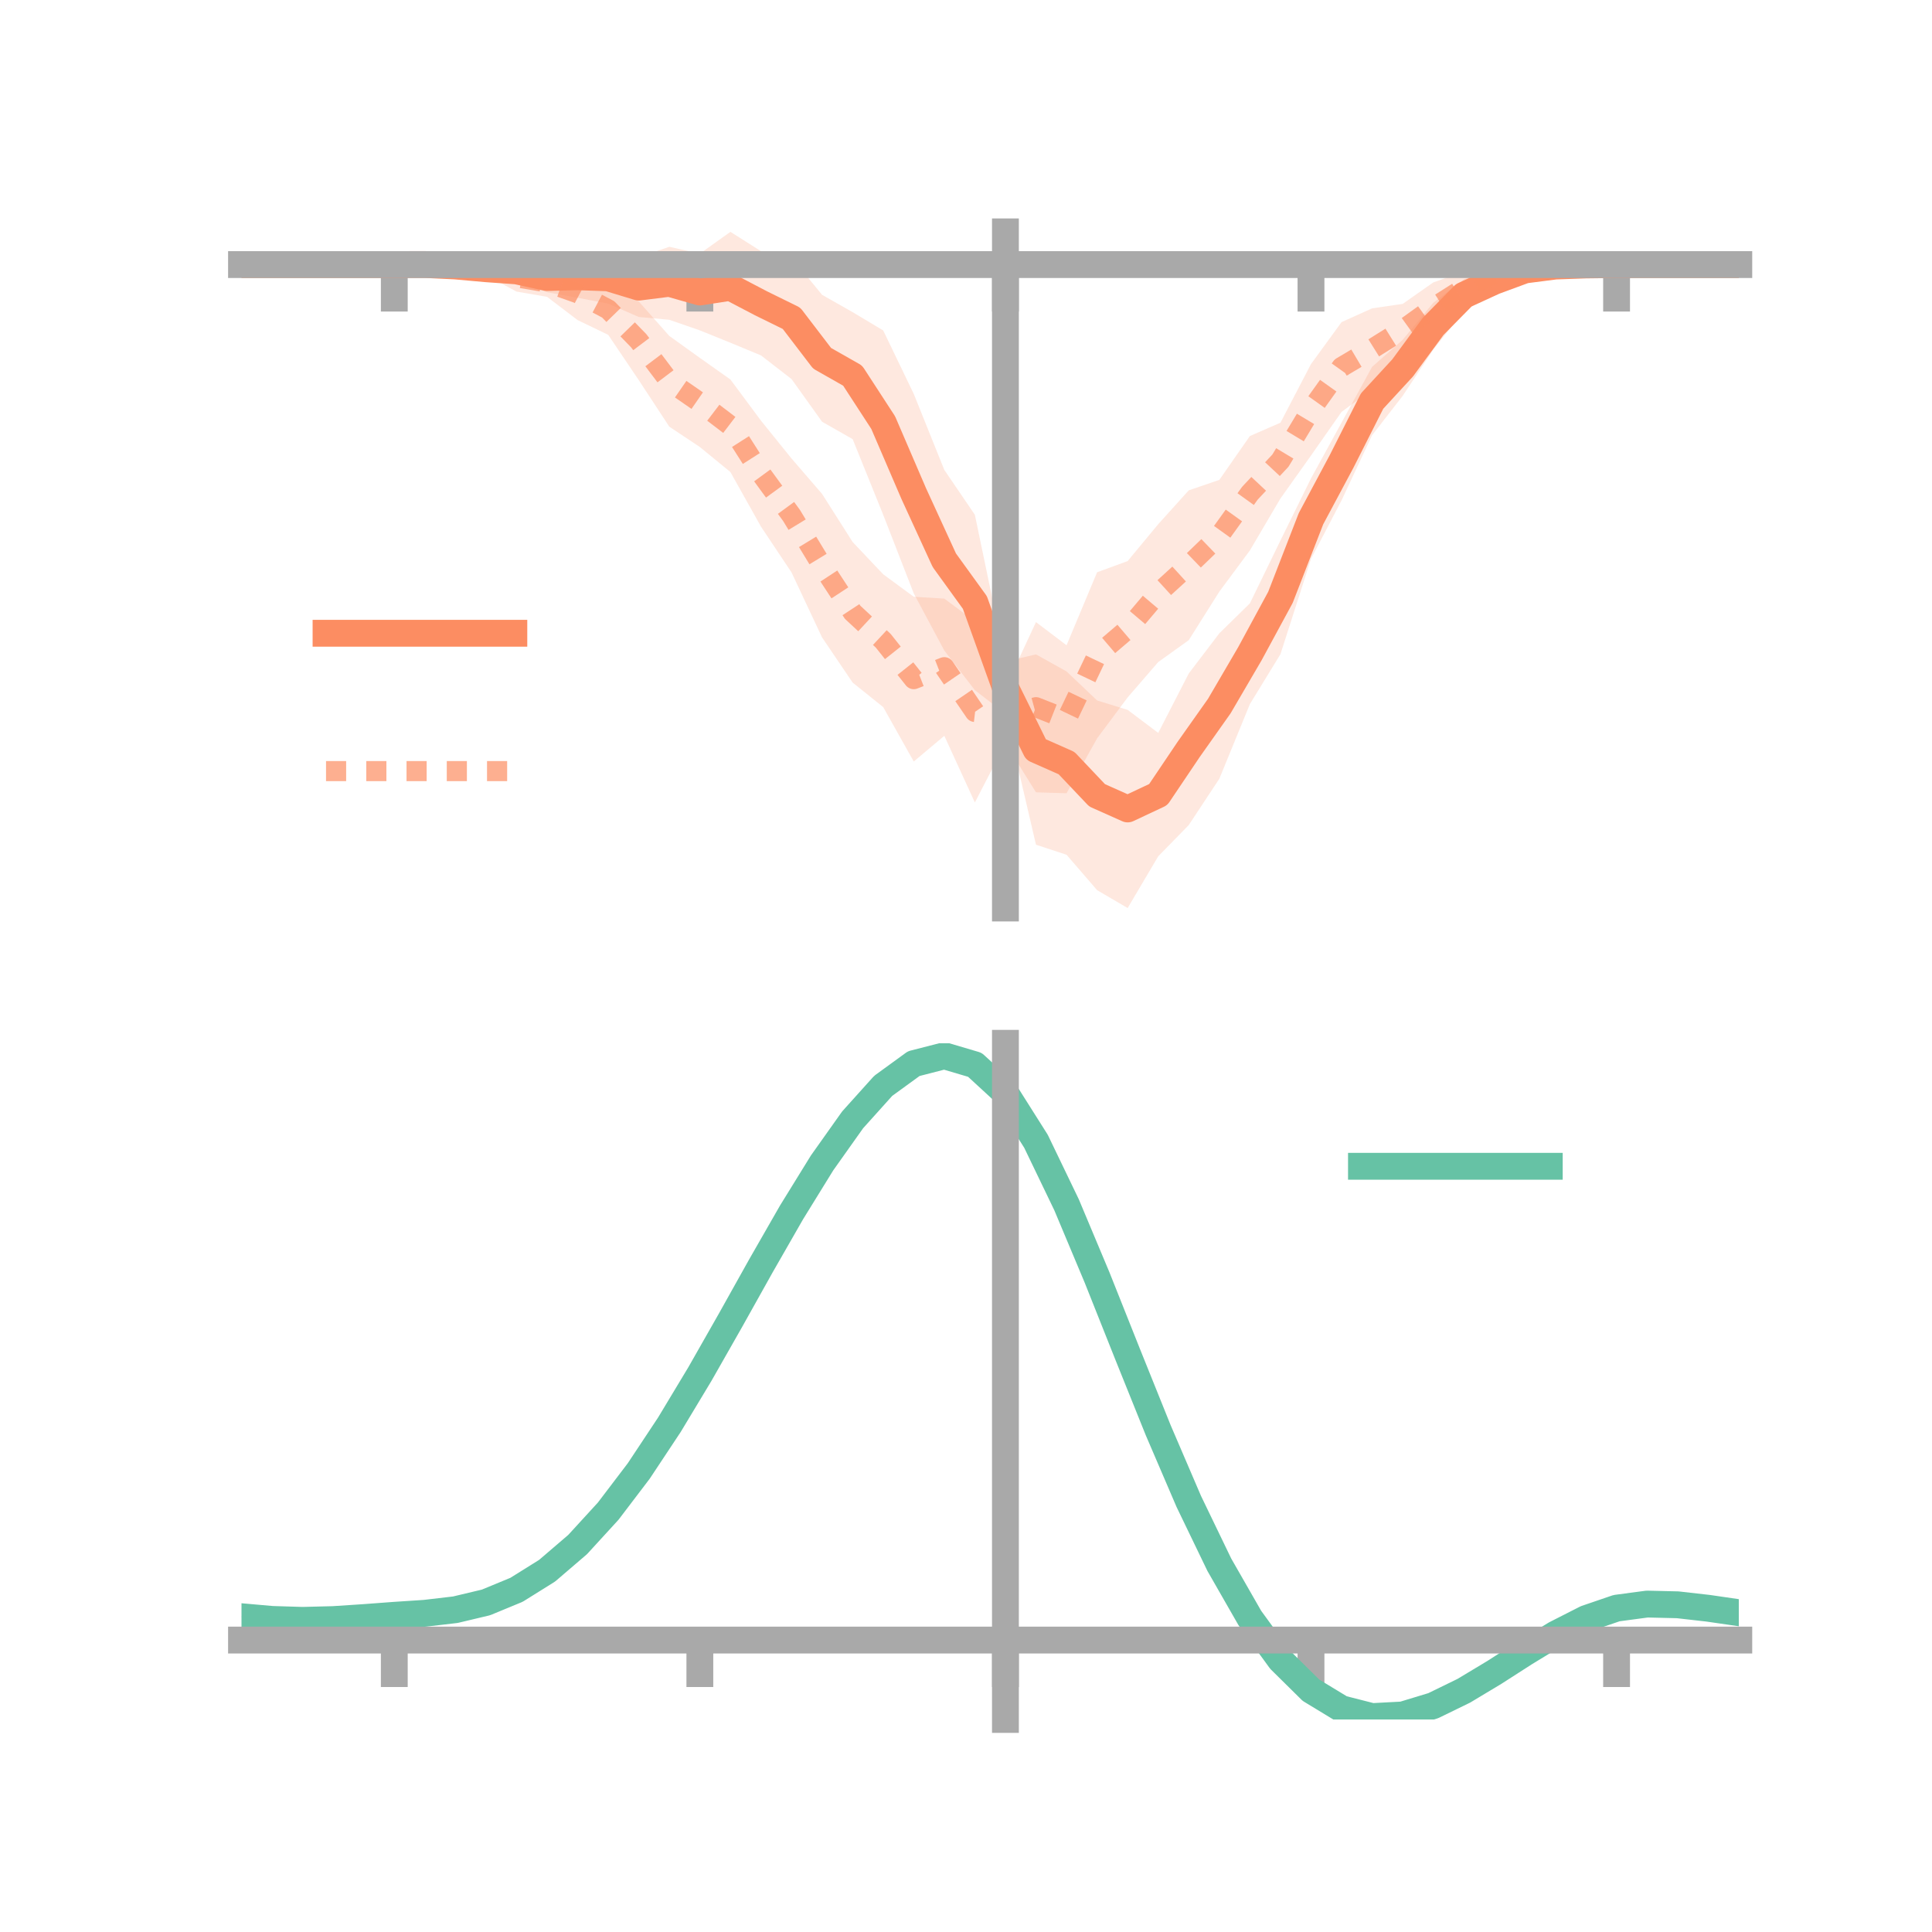 <?xml version="1.0" encoding="utf-8" standalone="no"?>
<!DOCTYPE svg PUBLIC "-//W3C//DTD SVG 1.1//EN"
  "http://www.w3.org/Graphics/SVG/1.1/DTD/svg11.dtd">
<!-- Created with matplotlib (https://matplotlib.org/) -->
<svg height="144pt" version="1.1" viewBox="0 0 144 144" width="144pt" xmlns="http://www.w3.org/2000/svg" xmlns:xlink="http://www.w3.org/1999/xlink">
 <defs>
  <style type="text/css">*{stroke-linecap:butt;stroke-linejoin:round;}</style>
 </defs>
 <g id="figure_1">
  <g id="patch_1">
   <path d="M 0 144 
L 144 144 
L 144 0 
L 0 0 
z
" style="fill:none;"/>
  </g>
  <g id="axes_1">
   <g id="patch_2">
    <path d="M 18 67.68 
L 129.6 67.68 
L 129.6 17.28 
L 18 17.28 
z
" style="fill:none;"/>
   </g>
   <g id="PolyCollection_1">
    <path clip-path="url(#p5d6837a29b)" d="M 18 19.721 
L 18 19.721 
L 20.278 19.721 
L 22.555 19.721 
L 24.833 19.721 
L 27.11 19.721 
L 29.388 19.721 
L 31.665 19.63 
L 33.943 19.495 
L 36.22 19.496 
L 38.498 19.325 
L 40.776 19.593 
L 43.053 19.062 
L 45.331 18.787 
L 47.608 19.177 
L 49.886 18.394 
L 52.163 18.907 
L 54.441 17.28 
L 56.718 18.72 
L 58.996 19.197 
L 61.273 21.974 
L 63.551 23.267 
L 65.829 24.63 
L 68.106 29.358 
L 70.384 35.026 
L 72.661 38.368 
L 74.939 49.306 
L 77.216 48.775 
L 79.494 50.044 
L 81.771 52.209 
L 84.049 52.91 
L 86.327 54.626 
L 88.604 50.196 
L 90.882 47.203 
L 93.159 44.971 
L 95.437 40.286 
L 97.714 35.659 
L 99.992 31.501 
L 102.269 27.344 
L 104.547 25.331 
L 106.824 22.572 
L 109.102 20.819 
L 111.38 20.087 
L 113.657 19.567 
L 115.935 19.484 
L 118.212 19.664 
L 120.49 19.721 
L 122.767 19.721 
L 125.045 19.721 
L 127.322 19.721 
L 129.6 19.721 
L 129.6 19.721 
L 129.6 19.721 
L 127.322 19.721 
L 125.045 19.721 
L 122.767 19.721 
L 120.49 19.721 
L 118.212 19.834 
L 115.935 20.174 
L 113.657 20.678 
L 111.38 21.837 
L 109.102 23.196 
L 106.824 26.069 
L 104.547 29.506 
L 102.269 32.439 
L 99.992 37.291 
L 97.714 41.66 
L 95.437 48.759 
L 93.159 52.481 
L 90.882 58.044 
L 88.604 61.494 
L 86.327 63.825 
L 84.049 67.68 
L 81.771 66.347 
L 79.494 63.708 
L 77.216 62.961 
L 74.939 53.197 
L 72.661 51.442 
L 70.384 48.488 
L 68.106 44.228 
L 65.829 38.371 
L 63.551 32.73 
L 61.273 31.434 
L 58.996 28.253 
L 56.718 26.489 
L 54.441 25.546 
L 52.163 24.624 
L 49.886 23.836 
L 47.608 23.624 
L 45.331 22.631 
L 43.053 22.193 
L 40.776 21.781 
L 38.498 21.056 
L 36.22 20.563 
L 33.943 20.153 
L 31.665 19.799 
L 29.388 19.721 
L 27.11 19.721 
L 24.833 19.721 
L 22.555 19.721 
L 20.278 19.721 
L 18 19.721 
z
" style="fill:#fc8d62;fill-opacity:0.2;"/>
   </g>
   <g id="PolyCollection_2">
    <path clip-path="url(#p5d6837a29b)" d="M 18 19.721 
L 18 19.721 
L 20.278 19.721 
L 22.555 19.721 
L 24.833 19.721 
L 27.11 19.721 
L 29.388 19.721 
L 31.665 19.608 
L 33.943 19.59 
L 36.22 19.346 
L 38.498 19.598 
L 40.776 19.981 
L 43.053 19.851 
L 45.331 21.161 
L 47.608 22.468 
L 49.886 25.038 
L 52.163 26.674 
L 54.441 28.285 
L 56.718 31.353 
L 58.996 34.174 
L 61.273 36.814 
L 63.551 40.398 
L 65.829 42.805 
L 68.106 44.478 
L 70.384 44.618 
L 72.661 46.313 
L 74.939 51.259 
L 77.216 46.368 
L 79.494 48.095 
L 81.771 42.654 
L 84.049 41.818 
L 86.327 39.07 
L 88.604 36.546 
L 90.882 35.768 
L 93.159 32.5 
L 95.437 31.507 
L 97.714 27.136 
L 99.992 24.009 
L 102.269 22.981 
L 104.547 22.651 
L 106.824 21.053 
L 109.102 20.236 
L 111.38 19.254 
L 113.657 19.605 
L 115.935 19.487 
L 118.212 19.573 
L 120.49 19.721 
L 122.767 19.721 
L 125.045 19.721 
L 127.322 19.721 
L 129.6 19.721 
L 129.6 19.721 
L 129.6 19.721 
L 127.322 19.721 
L 125.045 19.721 
L 122.767 19.721 
L 120.49 19.721 
L 118.212 19.857 
L 115.935 20.101 
L 113.657 20.779 
L 111.38 21.591 
L 109.102 22.742 
L 106.824 24.822 
L 104.547 26.507 
L 102.269 29.024 
L 99.992 30.699 
L 97.714 33.953 
L 95.437 37.156 
L 93.159 41.027 
L 90.882 44.096 
L 88.604 47.712 
L 86.327 49.346 
L 84.049 51.98 
L 81.771 55.033 
L 79.494 59.124 
L 77.216 59.055 
L 74.939 55.402 
L 72.661 59.813 
L 70.384 54.843 
L 68.106 56.759 
L 65.829 52.704 
L 63.551 50.876 
L 61.273 47.513 
L 58.996 42.664 
L 56.718 39.251 
L 54.441 35.183 
L 52.163 33.319 
L 49.886 31.802 
L 47.608 28.329 
L 45.331 24.956 
L 43.053 23.859 
L 40.776 22.125 
L 38.498 21.733 
L 36.22 20.507 
L 33.943 20.155 
L 31.665 19.905 
L 29.388 19.721 
L 27.11 19.721 
L 24.833 19.721 
L 22.555 19.721 
L 20.278 19.721 
L 18 19.721 
z
" style="fill:#fc8d62;fill-opacity:0.2;"/>
   </g>
   <g id="matplotlib.axis_1">
    <g id="xtick_1">
     <g id="line2d_1">
      <defs>
       <path d="M 0 0 
L 0 3.5 
" id="mea170a0a1a" style="stroke:#a9a9a9;stroke-width:2;"/>
      </defs>
      <g>
       <use style="fill:#a9a9a9;stroke:#a9a9a9;stroke-width:2;" x="29.388" xlink:href="#mea170a0a1a" y="19.721"/>
      </g>
     </g>
    </g>
    <g id="xtick_2">
     <g id="line2d_2">
      <g>
       <use style="fill:#a9a9a9;stroke:#a9a9a9;stroke-width:2;" x="52.163" xlink:href="#mea170a0a1a" y="19.721"/>
      </g>
     </g>
    </g>
    <g id="xtick_3">
     <g id="line2d_3">
      <g>
       <use style="fill:#a9a9a9;stroke:#a9a9a9;stroke-width:2;" x="74.939" xlink:href="#mea170a0a1a" y="19.721"/>
      </g>
     </g>
    </g>
    <g id="xtick_4">
     <g id="line2d_4">
      <g>
       <use style="fill:#a9a9a9;stroke:#a9a9a9;stroke-width:2;" x="97.714" xlink:href="#mea170a0a1a" y="19.721"/>
      </g>
     </g>
    </g>
    <g id="xtick_5">
     <g id="line2d_5">
      <g>
       <use style="fill:#a9a9a9;stroke:#a9a9a9;stroke-width:2;" x="120.49" xlink:href="#mea170a0a1a" y="19.721"/>
      </g>
     </g>
    </g>
   </g>
   <g id="matplotlib.axis_2"/>
   <g id="line2d_6">
    <path clip-path="url(#p5d6837a29b)" d="M 18 19.721 
L 20.278 19.721 
L 22.555 19.721 
L 24.833 19.721 
L 27.11 19.721 
L 29.388 19.721 
L 31.665 19.715 
L 33.943 19.824 
L 36.22 20.03 
L 38.498 20.191 
L 40.776 20.687 
L 43.053 20.628 
L 45.331 20.709 
L 47.608 21.401 
L 49.886 21.115 
L 52.163 21.765 
L 54.441 21.413 
L 56.718 22.605 
L 58.996 23.725 
L 61.273 26.704 
L 63.551 27.998 
L 65.829 31.501 
L 68.106 36.793 
L 70.384 41.757 
L 72.661 44.905 
L 74.939 51.252 
L 77.216 55.868 
L 79.494 56.876 
L 81.771 59.278 
L 84.049 60.295 
L 86.327 59.226 
L 88.604 55.845 
L 90.882 52.623 
L 93.159 48.726 
L 95.437 44.523 
L 97.714 38.659 
L 99.992 34.396 
L 102.269 29.891 
L 104.547 27.419 
L 106.824 24.32 
L 109.102 22.008 
L 111.38 20.962 
L 113.657 20.122 
L 115.935 19.829 
L 118.212 19.749 
L 120.49 19.721 
L 122.767 19.721 
L 125.045 19.721 
L 127.322 19.721 
L 129.6 19.721 
" style="fill:none;stroke:#fc8d62;stroke-linecap:square;stroke-width:2;"/>
   </g>
   <g id="line2d_7">
    <path clip-path="url(#p5d6837a29b)" d="M 18 19.721 
L 20.278 19.721 
L 22.555 19.721 
L 24.833 19.721 
L 27.11 19.721 
L 29.388 19.721 
L 31.665 19.757 
L 33.943 19.873 
L 36.22 19.926 
L 38.498 20.666 
L 40.776 21.053 
L 43.053 21.855 
L 45.331 23.059 
L 47.608 25.399 
L 49.886 28.42 
L 52.163 29.996 
L 54.441 31.734 
L 56.718 35.302 
L 58.996 38.419 
L 61.273 42.164 
L 63.551 45.637 
L 65.829 47.755 
L 68.106 50.618 
L 70.384 49.73 
L 72.661 53.063 
L 74.939 53.331 
L 77.216 52.711 
L 79.494 53.61 
L 81.771 48.844 
L 84.049 46.899 
L 86.327 44.208 
L 88.604 42.129 
L 90.882 39.932 
L 93.159 36.763 
L 95.437 34.331 
L 97.714 30.545 
L 99.992 27.354 
L 102.269 26.003 
L 104.547 24.579 
L 106.824 22.938 
L 109.102 21.489 
L 111.38 20.423 
L 113.657 20.192 
L 115.935 19.794 
L 118.212 19.715 
L 120.49 19.721 
L 122.767 19.721 
L 125.045 19.721 
L 127.322 19.721 
L 129.6 19.721 
" style="fill:none;stroke:#fc8d62;stroke-dasharray:1.5,1.5;stroke-dashoffset:0;stroke-opacity:0.7;stroke-width:1.5;"/>
   </g>
   <g id="patch_3">
    <path d="M 74.939 67.68 
L 74.939 17.28 
" style="fill:none;stroke:#a9a9a9;stroke-linecap:square;stroke-linejoin:miter;stroke-width:2;"/>
   </g>
   <g id="patch_4">
    <path d="M 129.6 67.68 
L 129.6 17.28 
" style="fill:none;"/>
   </g>
   <g id="patch_5">
    <path d="M 18 19.721 
L 129.6 19.721 
" style="fill:none;stroke:#a9a9a9;stroke-linecap:square;stroke-linejoin:miter;stroke-width:2;"/>
   </g>
   <g id="patch_6">
    <path d="M 18 17.28 
L 129.6 17.28 
" style="fill:none;"/>
   </g>
   <g id="legend_1">
    <g id="line2d_8">
     <path d="M 24.3 47.2 
L 38.3 47.2 
" style="fill:none;stroke:#fc8d62;stroke-linecap:square;stroke-width:2;"/>
    </g>
    <g id="line2d_9"/>
    <g id="text_1">
     <!--   -->
     <g transform="translate(43.9 49.65)scale(0.07 -0.07)">
      <defs>
       <path id="DejaVuSans-32"/>
      </defs>
      <use xlink:href="#DejaVuSans-32"/>
     </g>
    </g>
    <g id="line2d_10">
     <path d="M 24.3 57.474 
L 38.3 57.474 
" style="fill:none;stroke:#fc8d62;stroke-dasharray:1.5,1.5;stroke-dashoffset:0;stroke-opacity:0.7;stroke-width:1.5;"/>
    </g>
    <g id="line2d_11"/>
    <g id="text_2">
     <!--   -->
     <g transform="translate(43.9 59.924)scale(0.07 -0.07)">
      <use xlink:href="#DejaVuSans-32"/>
     </g>
    </g>
   </g>
  </g>
  <g id="axes_2">
   <g id="patch_7">
    <path d="M 18 128.16 
L 129.6 128.16 
L 129.6 77.76 
L 18 77.76 
z
" style="fill:none;"/>
   </g>
   <g id="PolyCollection_3">
    <path clip-path="url(#p5d46532589)" d="M 18 120.543 
L 18 120.46 
L 20.278 120.67 
L 22.555 120.74 
L 24.833 120.675 
L 27.11 120.518 
L 29.388 120.339 
L 31.665 120.184 
L 33.943 119.912 
L 36.22 119.364 
L 38.498 118.413 
L 40.776 116.968 
L 43.053 114.98 
L 45.331 112.439 
L 47.608 109.376 
L 49.886 105.859 
L 52.163 101.988 
L 54.441 97.892 
L 56.718 93.726 
L 58.996 89.664 
L 61.273 85.896 
L 63.551 82.62 
L 65.829 80.039 
L 68.106 78.354 
L 70.384 77.76 
L 72.661 78.444 
L 74.939 80.574 
L 77.216 84.228 
L 79.494 89.027 
L 81.771 94.534 
L 84.049 100.34 
L 86.327 106.087 
L 88.604 111.475 
L 90.882 116.27 
L 93.159 120.305 
L 95.437 123.476 
L 97.714 125.748 
L 99.992 127.141 
L 102.269 127.727 
L 104.547 127.614 
L 106.824 126.936 
L 109.102 125.845 
L 111.38 124.5 
L 113.657 123.064 
L 115.935 121.697 
L 118.212 120.551 
L 120.49 119.778 
L 122.767 119.477 
L 125.045 119.536 
L 127.322 119.804 
L 129.6 120.147 
L 129.6 120.256 
L 129.6 120.256 
L 127.322 119.937 
L 125.045 119.688 
L 122.767 119.639 
L 120.49 119.947 
L 118.212 120.73 
L 115.935 121.903 
L 113.657 123.316 
L 111.38 124.803 
L 109.102 126.197 
L 106.824 127.327 
L 104.547 128.031 
L 102.269 128.16 
L 99.992 127.586 
L 97.714 126.215 
L 95.437 123.99 
L 93.159 120.901 
L 90.882 116.986 
L 88.604 112.339 
L 86.327 107.117 
L 84.049 101.545 
L 81.771 95.911 
L 79.494 90.562 
L 77.216 85.899 
L 74.939 82.349 
L 72.661 80.285 
L 70.384 79.625 
L 68.106 80.2 
L 65.829 81.826 
L 63.551 84.311 
L 61.273 87.457 
L 58.996 91.07 
L 56.718 94.958 
L 54.441 98.94 
L 52.163 102.851 
L 49.886 106.545 
L 47.608 109.902 
L 45.331 112.828 
L 43.053 115.262 
L 40.776 117.177 
L 38.498 118.578 
L 36.22 119.508 
L 33.943 120.044 
L 31.665 120.306 
L 29.388 120.451 
L 27.11 120.613 
L 24.833 120.752 
L 22.555 120.803 
L 20.278 120.735 
L 18 120.543 
z
" style="fill:#66c2a5;fill-opacity:0.2;"/>
   </g>
   <g id="matplotlib.axis_3">
    <g id="xtick_6">
     <g id="line2d_12">
      <g>
       <use style="fill:#a9a9a9;stroke:#a9a9a9;stroke-width:2;" x="29.388" xlink:href="#mea170a0a1a" y="122.241"/>
      </g>
     </g>
    </g>
    <g id="xtick_7">
     <g id="line2d_13">
      <g>
       <use style="fill:#a9a9a9;stroke:#a9a9a9;stroke-width:2;" x="52.163" xlink:href="#mea170a0a1a" y="122.241"/>
      </g>
     </g>
    </g>
    <g id="xtick_8">
     <g id="line2d_14">
      <g>
       <use style="fill:#a9a9a9;stroke:#a9a9a9;stroke-width:2;" x="74.939" xlink:href="#mea170a0a1a" y="122.241"/>
      </g>
     </g>
    </g>
    <g id="xtick_9">
     <g id="line2d_15">
      <g>
       <use style="fill:#a9a9a9;stroke:#a9a9a9;stroke-width:2;" x="97.714" xlink:href="#mea170a0a1a" y="122.241"/>
      </g>
     </g>
    </g>
    <g id="xtick_10">
     <g id="line2d_16">
      <g>
       <use style="fill:#a9a9a9;stroke:#a9a9a9;stroke-width:2;" x="120.49" xlink:href="#mea170a0a1a" y="122.241"/>
      </g>
     </g>
    </g>
   </g>
   <g id="matplotlib.axis_4"/>
   <g id="line2d_17">
    <path clip-path="url(#p5d46532589)" d="M 18 120.501 
L 20.278 120.702 
L 22.555 120.772 
L 24.833 120.714 
L 27.11 120.565 
L 29.388 120.395 
L 31.665 120.245 
L 33.943 119.978 
L 36.22 119.436 
L 38.498 118.495 
L 40.776 117.073 
L 43.053 115.121 
L 45.331 112.633 
L 47.608 109.639 
L 49.886 106.202 
L 52.163 102.419 
L 54.441 98.416 
L 56.718 94.342 
L 58.996 90.367 
L 61.273 86.677 
L 63.551 83.465 
L 65.829 80.933 
L 68.106 79.277 
L 70.384 78.692 
L 72.661 79.365 
L 74.939 81.461 
L 77.216 85.063 
L 79.494 89.795 
L 81.771 95.222 
L 84.049 100.943 
L 86.327 106.602 
L 88.604 111.907 
L 90.882 116.628 
L 93.159 120.603 
L 95.437 123.733 
L 97.714 125.981 
L 99.992 127.364 
L 102.269 127.944 
L 104.547 127.823 
L 106.824 127.132 
L 109.102 126.021 
L 111.38 124.652 
L 113.657 123.19 
L 115.935 121.8 
L 118.212 120.641 
L 120.49 119.862 
L 122.767 119.558 
L 125.045 119.612 
L 127.322 119.871 
L 129.6 120.202 
" style="fill:none;stroke:#66c2a5;stroke-linecap:square;stroke-width:2;"/>
   </g>
   <g id="patch_8">
    <path d="M 74.939 128.16 
L 74.939 77.76 
" style="fill:none;stroke:#a9a9a9;stroke-linecap:square;stroke-linejoin:miter;stroke-width:2;"/>
   </g>
   <g id="patch_9">
    <path d="M 129.6 128.16 
L 129.6 77.76 
" style="fill:none;"/>
   </g>
   <g id="patch_10">
    <path d="M 18 122.241 
L 129.6 122.241 
" style="fill:none;stroke:#a9a9a9;stroke-linecap:square;stroke-linejoin:miter;stroke-width:2;"/>
   </g>
   <g id="patch_11">
    <path d="M 18 77.76 
L 129.6 77.76 
" style="fill:none;"/>
   </g>
   <g id="legend_2">
    <g id="line2d_18">
     <path d="M 101.475 86.929 
L 115.475 86.929 
" style="fill:none;stroke:#66c2a5;stroke-linecap:square;stroke-width:2;"/>
    </g>
    <g id="line2d_19"/>
    <g id="text_3">
     <!--   -->
     <g transform="translate(121.075 89.379)scale(0.07 -0.07)">
      <use xlink:href="#DejaVuSans-32"/>
     </g>
    </g>
   </g>
  </g>
 </g>
 <defs>
  <clipPath id="p5d6837a29b">
   <rect height="50.4" width="111.6" x="18" y="17.28"/>
  </clipPath>
  <clipPath id="p5d46532589">
   <rect height="50.4" width="111.6" x="18" y="77.76"/>
  </clipPath>
 </defs>
</svg>
